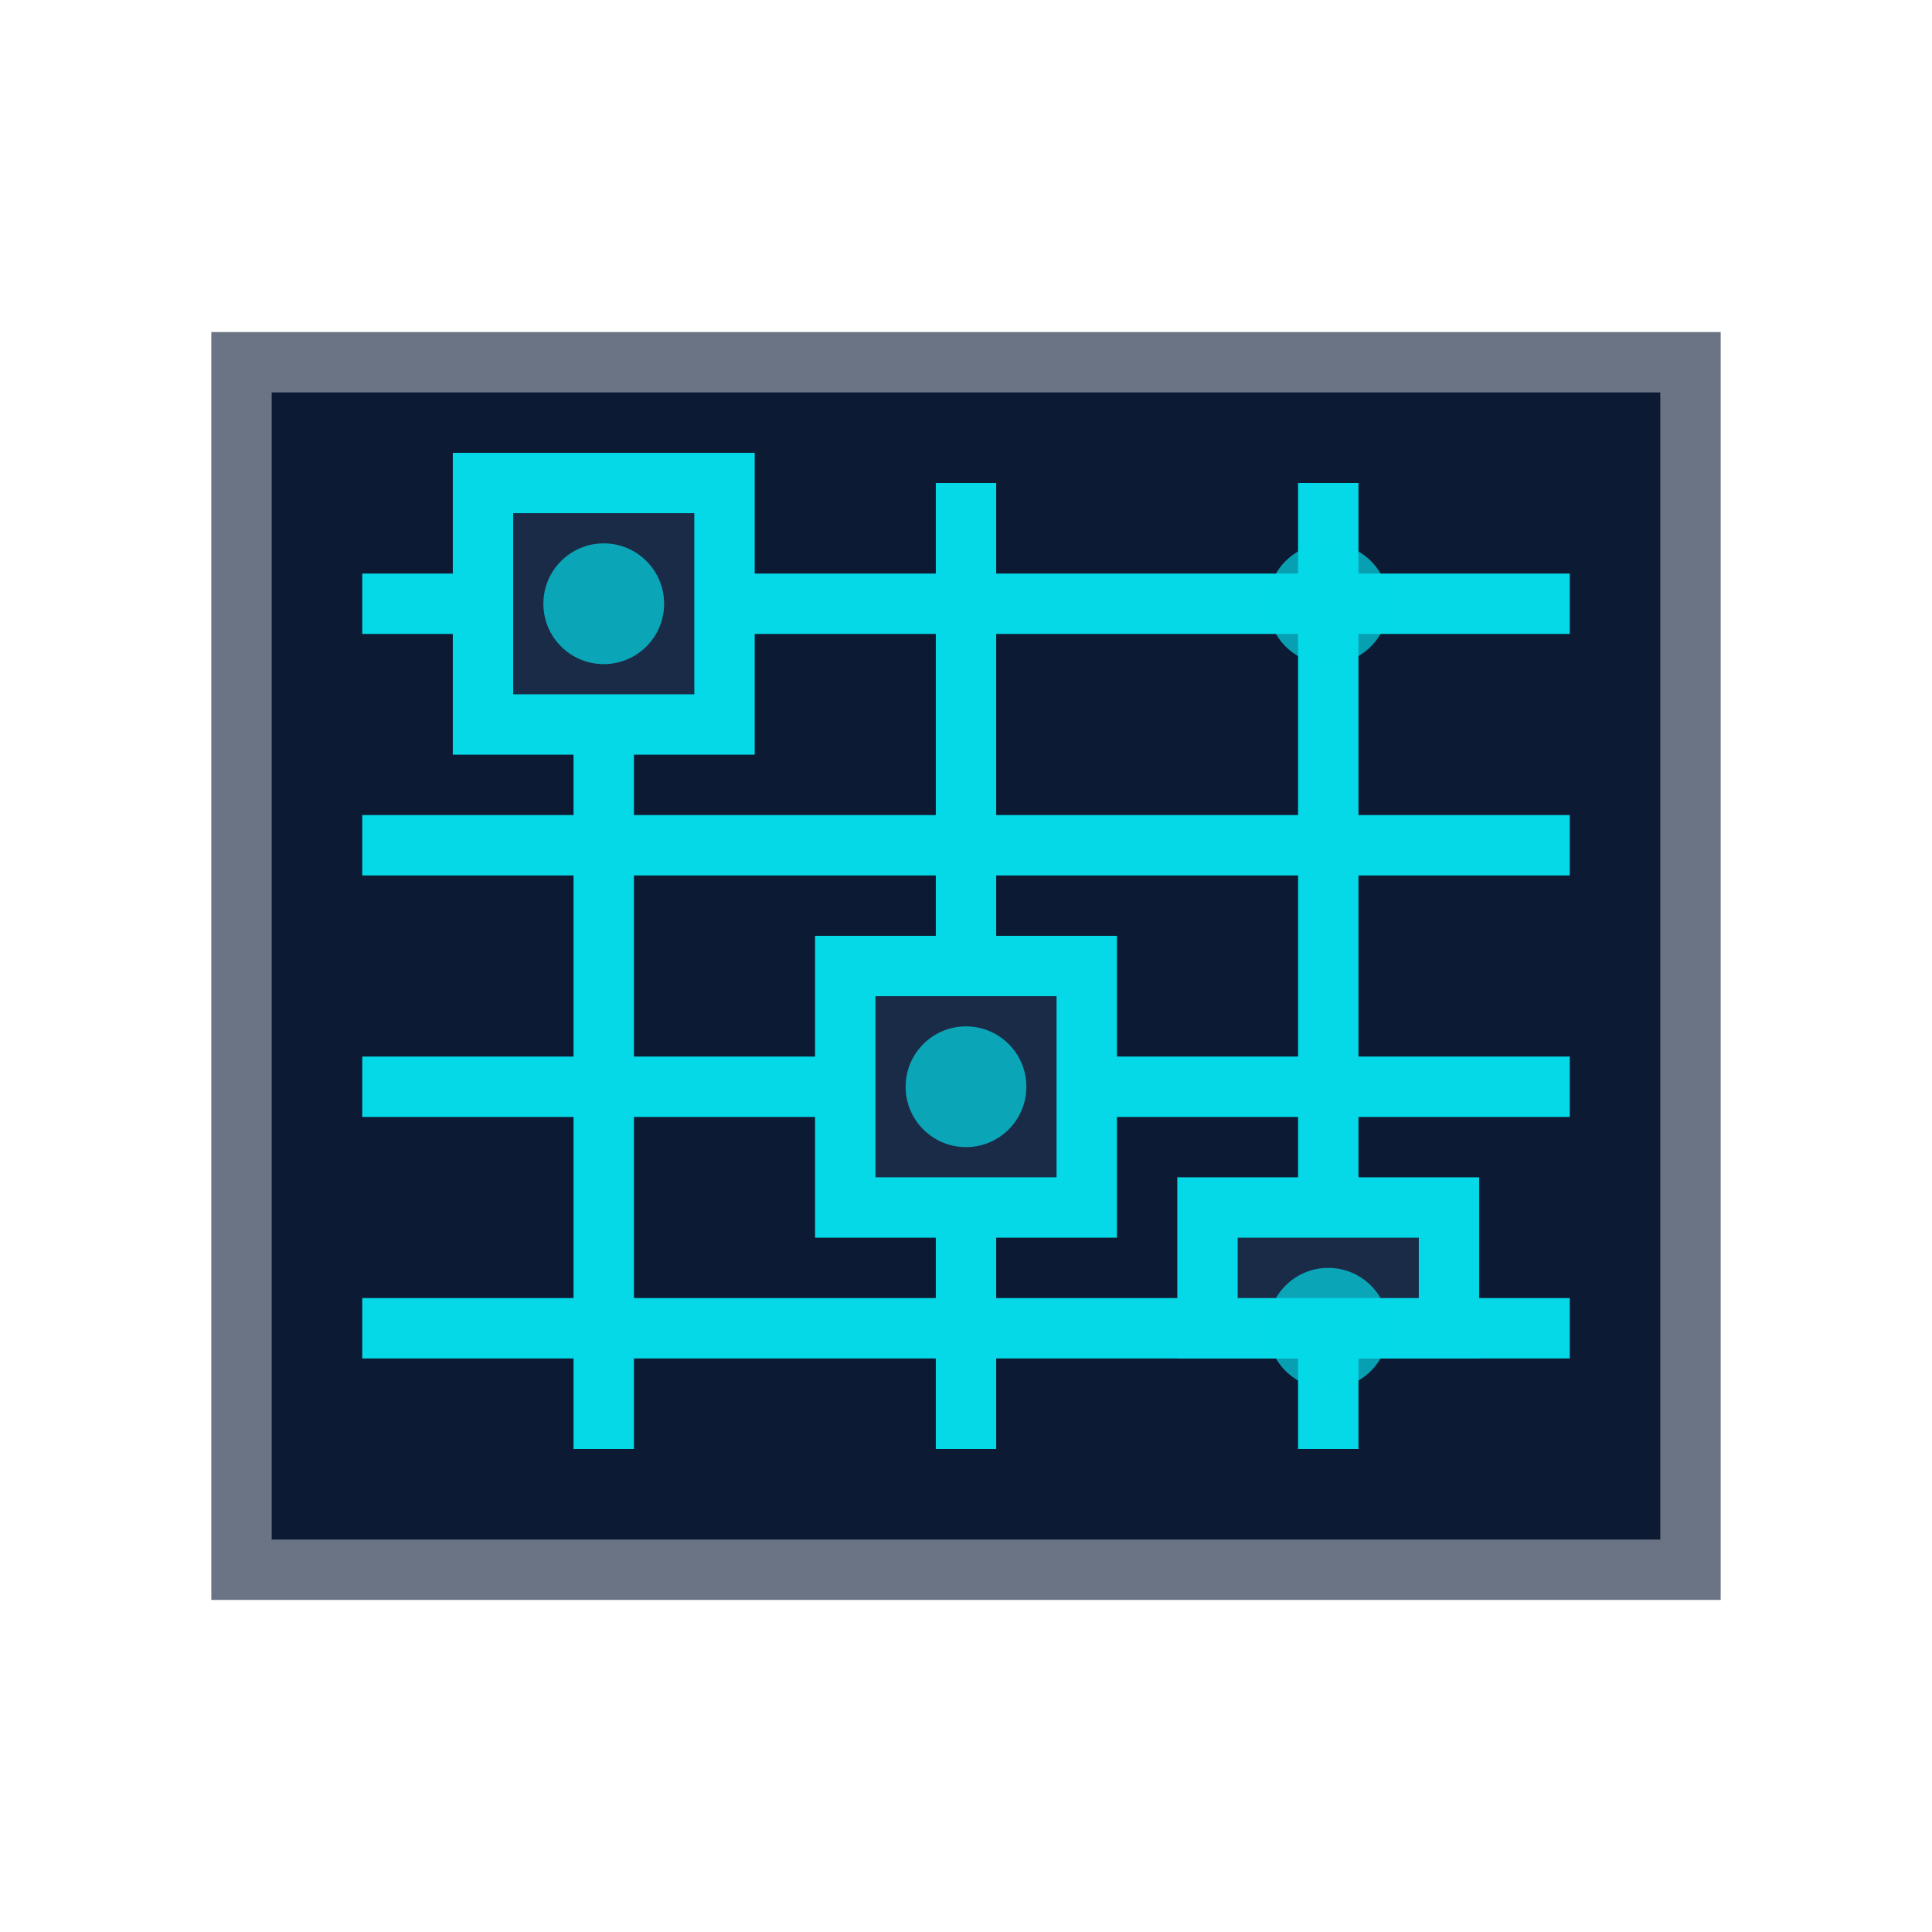 <?xml version="1.0" encoding="UTF-8" standalone="no"?>
<svg width="16" height="16" viewBox="0 0 16 16" fill="none" xmlns="http://www.w3.org/2000/svg">
  <!-- Circuit board base -->
  <rect x="2" y="3" width="12" height="10" fill="#0d1a33" stroke="#6a7484" stroke-width="0.5"/>
  
  <!-- Circuit traces -->
  <line x1="3" y1="5" x2="13" y2="5" stroke="#05d9e8" stroke-width="0.5"/>
  <line x1="3" y1="7" x2="13" y2="7" stroke="#05d9e8" stroke-width="0.5"/>
  <line x1="3" y1="9" x2="13" y2="9" stroke="#05d9e8" stroke-width="0.5"/>
  <line x1="3" y1="11" x2="13" y2="11" stroke="#05d9e8" stroke-width="0.5"/>
  
  <line x1="5" y1="4" x2="5" y2="12" stroke="#05d9e8" stroke-width="0.5"/>
  <line x1="8" y1="4" x2="8" y2="12" stroke="#05d9e8" stroke-width="0.5"/>
  <line x1="11" y1="4" x2="11" y2="12" stroke="#05d9e8" stroke-width="0.5"/>
  
  <!-- Component elements -->
  <rect x="4" y="4" width="2" height="2" fill="#1a2b47" stroke="#05d9e8" stroke-width="0.5"/>
  <rect x="7" y="8" width="2" height="2" fill="#1a2b47" stroke="#05d9e8" stroke-width="0.5"/>
  <rect x="10" y="10" width="2" height="1" fill="#1a2b47" stroke="#05d9e8" stroke-width="0.5"/>
  
  <!-- Small pin connection points -->
  <circle cx="5" cy="5" r="0.5" fill="#05d9e8" opacity="0.7"/>
  <circle cx="8" cy="9" r="0.5" fill="#05d9e8" opacity="0.7"/>
  <circle cx="11" cy="5" r="0.5" fill="#05d9e8" opacity="0.7"/>
  <circle cx="11" cy="11" r="0.5" fill="#05d9e8" opacity="0.7"/>
</svg>